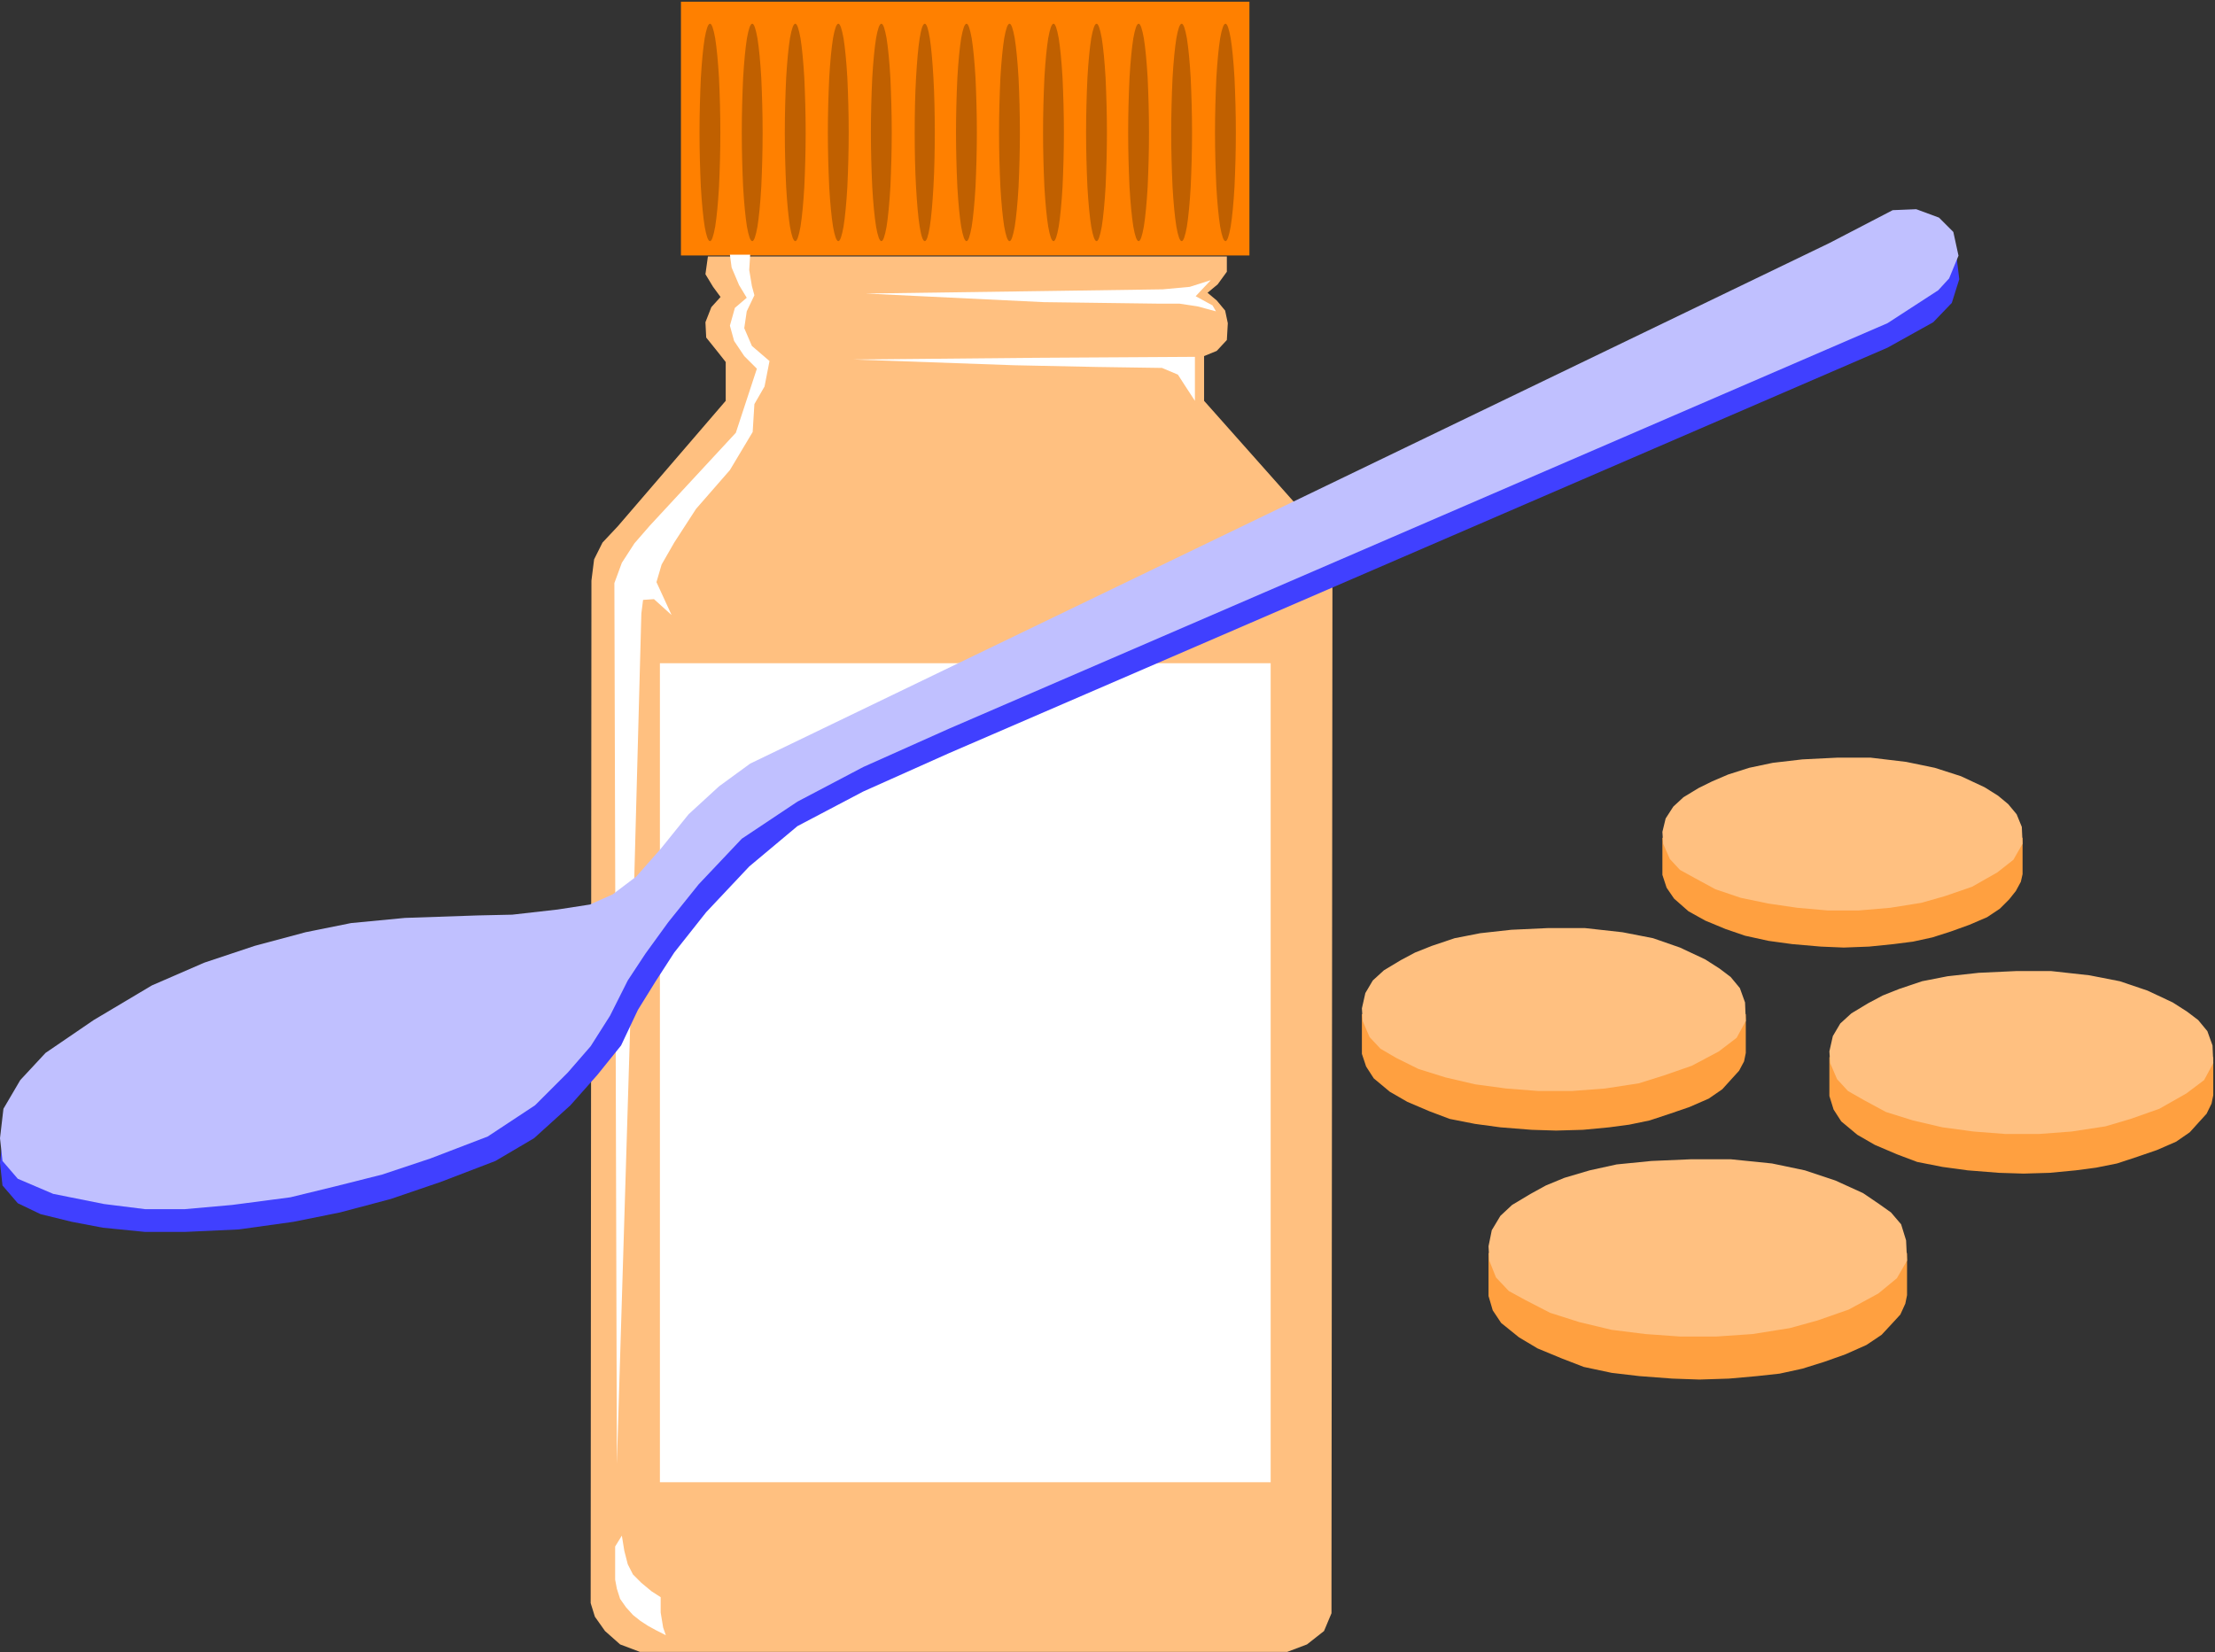 <?xml version="1.0" encoding="UTF-8" standalone="no"?>
<svg
   xmlns:ooo="http://xml.openoffice.org/svg/export"
   xmlns:dc="http://purl.org/dc/elements/1.1/"
   xmlns:cc="http://creativecommons.org/ns#"
   xmlns:rdf="http://www.w3.org/1999/02/22-rdf-syntax-ns#"
   xmlns:svg="http://www.w3.org/2000/svg"
   xmlns="http://www.w3.org/2000/svg"
   xmlns:sodipodi="http://sodipodi.sourceforge.net/DTD/sodipodi-0.dtd"
   xmlns:inkscape="http://www.inkscape.org/namespaces/inkscape"
   version="1.2"
   width="115.8mm"
   height="86.39mm"
   viewBox="0 0 11580 8639"
   preserveAspectRatio="xMidYMid"
   xml:space="preserve"
   id="svg131"
   sodipodi:docname="medicine.svg"
   style="fill-rule:evenodd;stroke-width:28.222;stroke-linejoin:round"
   inkscape:version="0.92.5 (2060ec1f9f, 2020-04-08)"><rect x="0" y="0" width="11580" height="8639" fill="#333333" stroke="none"/><sodipodi:namedview
   pagecolor="#ffffff"
   bordercolor="#666666"
   borderopacity="1"
   objecttolerance="10"
   gridtolerance="10"
   guidetolerance="10"
   inkscape:pageopacity="0"
   inkscape:pageshadow="2"
   inkscape:window-width="664"
   inkscape:window-height="487"
   id="namedview133"
   showgrid="false"
   inkscape:zoom="0.2102413"
   inkscape:cx="218.83465"
   inkscape:cy="163.23779"
   inkscape:window-x="0"
   inkscape:window-y="0"
   inkscape:window-maximized="0"
   inkscape:current-layer="svg131" />
 <defs
   class="ClipPathGroup"
   id="defs8">
  <clipPath
   id="presentation_clip_path"
   clipPathUnits="userSpaceOnUse">
   <rect
   x="0"
   y="0"
   width="21000"
   height="29700"
   id="rect2" />
  </clipPath>
  <clipPath
   id="presentation_clip_path_shrink"
   clipPathUnits="userSpaceOnUse">
   <rect
   x="21"
   y="29"
   width="20958"
   height="29641"
   id="rect5" />
  </clipPath>
 </defs>
 <defs
   class="TextShapeIndex"
   id="defs12">
  <g
   ooo:slide="id1"
   ooo:id-list="id3"
   id="g10" />
 </defs>
 <defs
   class="EmbeddedBulletChars"
   id="defs44">
  <g
   id="bullet-char-template-57356"
   transform="matrix(4.8828125e-4,0,0,-4.8828125e-4,0,0)">
   <path
   d="M 580,1141 1163,571 580,0 -4,571 Z"
   id="path14"
   inkscape:connector-curvature="0" />
  </g>
  <g
   id="bullet-char-template-57354"
   transform="matrix(4.8828125e-4,0,0,-4.8828125e-4,0,0)">
   <path
   d="M 8,1128 H 1137 V 0 H 8 Z"
   id="path17"
   inkscape:connector-curvature="0" />
  </g>
  <g
   id="bullet-char-template-10146"
   transform="matrix(4.8828125e-4,0,0,-4.8828125e-4,0,0)">
   <path
   d="M 174,0 602,739 174,1481 1456,739 Z M 1358,739 309,1346 659,739 Z"
   id="path20"
   inkscape:connector-curvature="0" />
  </g>
  <g
   id="bullet-char-template-10132"
   transform="matrix(4.8828125e-4,0,0,-4.8828125e-4,0,0)">
   <path
   d="M 2015,739 1276,0 H 717 l 543,543 H 174 v 393 h 1086 l -543,545 h 557 z"
   id="path23"
   inkscape:connector-curvature="0" />
  </g>
  <g
   id="bullet-char-template-10007"
   transform="matrix(4.8828125e-4,0,0,-4.8828125e-4,0,0)">
   <path
   d="m 0,-2 c -7,16 -16,29 -25,39 l 381,530 c -94,256 -141,385 -141,387 0,25 13,38 40,38 9,0 21,-2 34,-5 21,4 42,12 65,25 l 27,-13 111,-251 280,301 64,-25 24,25 c 21,-10 41,-24 62,-43 C 886,937 835,863 770,784 769,783 710,716 594,584 L 774,223 c 0,-27 -21,-55 -63,-84 l 16,-20 C 717,90 699,76 672,76 641,76 570,178 457,381 L 164,-76 c -22,-34 -53,-51 -92,-51 -42,0 -63,17 -64,51 -7,9 -10,24 -10,44 0,9 1,19 2,30 z"
   id="path26"
   inkscape:connector-curvature="0" />
  </g>
  <g
   id="bullet-char-template-10004"
   transform="matrix(4.8828125e-4,0,0,-4.8828125e-4,0,0)">
   <path
   d="M 285,-33 C 182,-33 111,30 74,156 52,228 41,333 41,471 c 0,78 14,145 41,201 34,71 87,106 158,106 53,0 88,-31 106,-94 l 23,-176 c 8,-64 28,-97 59,-98 l 735,706 c 11,11 33,17 66,17 42,0 63,-15 63,-46 V 965 c 0,-36 -10,-64 -30,-84 L 442,47 C 390,-6 338,-33 285,-33 Z"
   id="path29"
   inkscape:connector-curvature="0" />
  </g>
  <g
   id="bullet-char-template-9679"
   transform="matrix(4.8828125e-4,0,0,-4.8828125e-4,0,0)">
   <path
   d="M 813,0 C 632,0 489,54 383,161 276,268 223,411 223,592 c 0,181 53,324 160,431 106,107 249,161 430,161 179,0 323,-54 432,-161 108,-107 162,-251 162,-431 0,-180 -54,-324 -162,-431 C 1136,54 992,0 813,0 Z"
   id="path32"
   inkscape:connector-curvature="0" />
  </g>
  <g
   id="bullet-char-template-8226"
   transform="matrix(4.8828125e-4,0,0,-4.8828125e-4,0,0)">
   <path
   d="m 346,457 c -73,0 -137,26 -191,78 -54,51 -81,114 -81,188 0,73 27,136 81,188 54,52 118,78 191,78 73,0 134,-26 185,-79 51,-51 77,-114 77,-187 0,-75 -25,-137 -76,-188 -50,-52 -112,-78 -186,-78 z"
   id="path35"
   inkscape:connector-curvature="0" />
  </g>
  <g
   id="bullet-char-template-8211"
   transform="matrix(4.8828125e-4,0,0,-4.8828125e-4,0,0)">
   <path
   d="M -4,459 H 1135 V 606 H -4 Z"
   id="path38"
   inkscape:connector-curvature="0" />
  </g>
  <g
   id="bullet-char-template-61548"
   transform="matrix(4.8828125e-4,0,0,-4.8828125e-4,0,0)">
   <path
   d="m 173,740 c 0,163 58,303 173,419 116,115 255,173 419,173 163,0 302,-58 418,-173 116,-116 174,-256 174,-419 0,-163 -58,-303 -174,-418 C 1067,206 928,148 765,148 601,148 462,206 346,322 231,437 173,577 173,740 Z"
   id="path41"
   inkscape:connector-curvature="0" />
  </g>
 </defs>
 <g
   id="g49"
   transform="translate(-4710,-10530)">
  <g
   id="id2"
   class="Master_Slide">
   <g
   id="bg-id2"
   class="Background" />
   <g
   id="bo-id2"
   class="BackgroundObjects" />
  </g>
 </g>
 <g
   class="SlideGroup"
   id="g129"
   transform="translate(-4710,-10530)">
  <g
   id="g127">
   <g
   id="container-id1">
    <g
   id="id1"
   class="Slide"
   clip-path="url(#presentation_clip_path)">
     <g
   class="Page"
   id="g123">
      <g
   class="Graphic"
   id="g121">
       <g
   id="id3">
        <rect
   class="BoundingBox"
   x="4710"
   y="10530"
   width="11580"
   height="8639"
   id="rect51"
   style="fill:none;stroke:none" />
        <defs
   id="defs56">
         <clipPath
   id="clip_path_1"
   clipPathUnits="userSpaceOnUse">
          <path
   d="m 4710,10530 h 11579 v 8638 H 4710 Z"
   id="path53"
   inkscape:connector-curvature="0" />
         </clipPath>
        </defs>
        <g
   clip-path="url(#clip_path_1)"
   id="g118">
         <path
   d="m 12492,17082 v 225 l 22,75 44,66 93,75 97,58 128,53 114,44 146,31 145,17 172,13 142,5 154,-5 146,-13 119,-13 119,-26 115,-36 110,-39 110,-49 79,-53 53,-57 45,-49 26,-57 9,-44 v -221 z"
   id="path58"
   inkscape:connector-curvature="0"
   style="fill:#ffa040;stroke:none" />
         <path
   d="m 12492,17047 17,-84 45,-75 61,-57 97,-58 80,-44 97,-40 132,-39 141,-31 181,-18 208,-9 h 207 l 216,22 172,36 159,53 145,66 84,57 62,44 53,62 26,84 5,106 -53,92 -97,80 -155,84 -163,57 -145,40 -194,31 -190,13 h -190 l -181,-13 -176,-22 -168,-40 -154,-49 -128,-66 -88,-48 -67,-71 -35,-88 z"
   id="path60"
   inkscape:connector-curvature="0"
   style="fill:#ffc080;stroke:none" />
         <path
   d="m 13401,14911 v 194 l 22,67 39,57 75,66 88,49 106,44 102,35 123,27 124,17 150,13 119,5 132,-5 128,-13 102,-13 101,-22 97,-31 97,-35 93,-40 66,-44 49,-49 35,-44 26,-48 9,-40 v -190 z"
   id="path62"
   inkscape:connector-curvature="0"
   style="fill:#ffa040;stroke:none" />
         <path
   d="m 13401,14880 17,-70 40,-62 53,-49 79,-48 71,-35 84,-36 110,-35 123,-26 155,-18 181,-9 h 176 l 185,22 150,31 137,44 124,58 70,44 53,44 44,53 27,66 4,88 -48,84 -84,66 -132,75 -142,49 -123,35 -163,26 -164,14 h -163 l -159,-14 -150,-22 -145,-30 -133,-45 -105,-57 -80,-44 -53,-57 -35,-80 z"
   id="path64"
   inkscape:connector-curvature="0"
   style="fill:#ffc080;stroke:none" />
         <path
   d="m 14274,16058 v 203 l 22,71 40,62 84,70 92,53 115,49 106,40 132,26 132,18 164,13 128,4 136,-4 137,-13 106,-14 110,-22 106,-35 102,-35 101,-44 71,-49 48,-53 40,-44 26,-53 9,-44 v -199 z"
   id="path66"
   inkscape:connector-curvature="0"
   style="fill:#ffa040;stroke:none" />
         <path
   d="m 14274,16028 18,-80 39,-66 58,-53 88,-53 75,-40 88,-35 119,-40 133,-26 163,-18 194,-9 h 185 l 199,22 159,31 145,49 132,62 75,48 58,44 48,58 27,75 4,92 -48,89 -93,70 -141,80 -150,53 -132,39 -177,27 -172,13 h -172 l -168,-13 -163,-22 -154,-36 -141,-44 -115,-62 -84,-48 -57,-62 -36,-84 z"
   id="path68"
   inkscape:connector-curvature="0"
   style="fill:#ffc080;stroke:none" />
         <path
   d="m 11830,15833 v 208 l 22,66 40,62 84,70 92,53 115,49 106,40 132,26 133,18 163,13 128,4 141,-4 137,-13 105,-14 106,-22 106,-35 102,-35 101,-44 71,-49 48,-53 40,-44 26,-49 9,-44 v -203 z"
   id="path70"
   inkscape:connector-curvature="0"
   style="fill:#ffa040;stroke:none" />
         <path
   d="m 11830,15803 18,-80 39,-66 58,-53 88,-53 75,-40 88,-35 119,-40 133,-26 163,-18 194,-9 h 190 l 198,22 159,31 141,49 132,62 75,48 58,44 48,58 27,75 4,97 -48,88 -93,71 -141,75 -150,52 -128,40 -176,27 -173,13 h -176 l -168,-13 -163,-22 -154,-36 -141,-44 -115,-57 -84,-49 -57,-61 -36,-84 z"
   id="path72"
   inkscape:connector-curvature="0"
   style="fill:#ffc080;stroke:none" />
         <path
   d="m 8270,10539 h 2972 v 1327 H 8270 Z"
   id="path74"
   inkscape:connector-curvature="0"
   style="fill:#ff8000;stroke:none" />
         <path
   d="m 8476,11223 c 0,99 -3,197 -7,284 -5,86 -12,158 -20,208 -9,50 -18,76 -27,76 -10,0 -19,-26 -28,-76 -8,-50 -15,-122 -20,-208 -4,-87 -7,-185 -7,-284 0,-100 3,-198 7,-285 5,-86 12,-158 20,-208 9,-50 18,-76 28,-76 9,0 18,26 27,76 8,50 15,122 20,208 4,87 7,185 7,285 z"
   id="path76"
   inkscape:connector-curvature="0"
   style="fill:#c06000;stroke:none" />
         <path
   d="m 8697,11223 c 0,99 -3,197 -7,284 -5,86 -12,158 -20,208 -9,50 -18,76 -27,76 -10,0 -19,-26 -28,-76 -8,-50 -15,-122 -20,-208 -4,-87 -7,-185 -7,-284 0,-100 3,-198 7,-285 5,-86 12,-158 20,-208 9,-50 18,-76 28,-76 9,0 18,26 27,76 8,50 15,122 20,208 4,87 7,185 7,285 z"
   id="path78"
   inkscape:connector-curvature="0"
   style="fill:#c06000;stroke:none" />
         <path
   d="m 8922,11223 c 0,99 -3,197 -7,284 -5,86 -12,158 -20,208 -9,50 -18,76 -27,76 -10,0 -19,-26 -28,-76 -8,-50 -15,-122 -20,-208 -4,-87 -7,-185 -7,-284 0,-100 3,-198 7,-285 5,-86 12,-158 20,-208 9,-50 18,-76 28,-76 9,0 18,26 27,76 8,50 15,122 20,208 4,87 7,185 7,285 z"
   id="path80"
   inkscape:connector-curvature="0"
   style="fill:#c06000;stroke:none" />
         <path
   d="m 9147,11223 c 0,99 -3,197 -7,284 -5,86 -12,158 -20,208 -9,50 -18,76 -27,76 -10,0 -19,-26 -28,-76 -8,-50 -15,-122 -20,-208 -4,-87 -7,-185 -7,-284 0,-100 3,-198 7,-285 5,-86 12,-158 20,-208 9,-50 18,-76 28,-76 9,0 18,26 27,76 8,50 15,122 20,208 4,87 7,185 7,285 z"
   id="path82"
   inkscape:connector-curvature="0"
   style="fill:#c06000;stroke:none" />
         <path
   d="m 9372,11223 c 0,99 -3,197 -7,284 -5,86 -12,158 -20,208 -9,50 -18,76 -27,76 -10,0 -19,-26 -28,-76 -8,-50 -15,-122 -20,-208 -4,-87 -7,-185 -7,-284 0,-100 3,-198 7,-285 5,-86 12,-158 20,-208 9,-50 18,-76 28,-76 9,0 18,26 27,76 8,50 15,122 20,208 4,87 7,185 7,285 z"
   id="path84"
   inkscape:connector-curvature="0"
   style="fill:#c06000;stroke:none" />
         <path
   d="m 9597,11223 c 0,99 -2,197 -7,284 -5,86 -11,158 -19,208 -8,50 -17,76 -26,76 -10,0 -19,-26 -27,-76 -8,-50 -14,-122 -19,-208 -5,-87 -7,-185 -7,-284 0,-100 2,-198 7,-285 5,-86 11,-158 19,-208 8,-50 17,-76 27,-76 9,0 18,26 26,76 8,50 14,122 19,208 5,87 7,185 7,285 z"
   id="path86"
   inkscape:connector-curvature="0"
   style="fill:#c06000;stroke:none" />
         <path
   d="m 9817,11223 c 0,99 -3,197 -7,284 -5,86 -12,158 -20,208 -9,50 -18,76 -27,76 -10,0 -19,-26 -28,-76 -8,-50 -15,-122 -20,-208 -4,-87 -7,-185 -7,-284 0,-100 3,-198 7,-285 5,-86 12,-158 20,-208 9,-50 18,-76 28,-76 9,0 18,26 27,76 8,50 15,122 20,208 4,87 7,185 7,285 z"
   id="path88"
   inkscape:connector-curvature="0"
   style="fill:#c06000;stroke:none" />
         <path
   d="m 10042,11223 c 0,99 -3,197 -7,284 -5,86 -12,158 -20,208 -9,50 -18,76 -27,76 -10,0 -19,-26 -28,-76 -8,-50 -15,-122 -20,-208 -4,-87 -7,-185 -7,-284 0,-100 3,-198 7,-285 5,-86 12,-158 20,-208 9,-50 18,-76 28,-76 9,0 18,26 27,76 8,50 15,122 20,208 4,87 7,185 7,285 z"
   id="path90"
   inkscape:connector-curvature="0"
   style="fill:#c06000;stroke:none" />
         <path
   d="m 10272,11223 c 0,99 -3,197 -7,284 -5,86 -12,158 -20,208 -9,50 -18,76 -27,76 -10,0 -19,-26 -28,-76 -8,-50 -15,-122 -20,-208 -4,-87 -7,-185 -7,-284 0,-100 3,-198 7,-285 5,-86 12,-158 20,-208 9,-50 18,-76 28,-76 9,0 18,26 27,76 8,50 15,122 20,208 4,87 7,185 7,285 z"
   id="path92"
   inkscape:connector-curvature="0"
   style="fill:#c06000;stroke:none" />
         <path
   d="m 10497,11223 c 0,99 -3,197 -7,284 -5,86 -12,158 -20,208 -9,50 -18,76 -27,76 -10,0 -19,-26 -28,-76 -8,-50 -15,-122 -20,-208 -4,-87 -7,-185 -7,-284 0,-100 3,-198 7,-285 5,-86 12,-158 20,-208 9,-50 18,-76 28,-76 9,0 18,26 27,76 8,50 15,122 20,208 4,87 7,185 7,285 z"
   id="path94"
   inkscape:connector-curvature="0"
   style="fill:#c06000;stroke:none" />
         <path
   d="m 10717,11223 c 0,99 -3,197 -7,284 -5,86 -12,158 -20,208 -9,50 -18,76 -27,76 -10,0 -19,-26 -28,-76 -8,-50 -15,-122 -20,-208 -4,-87 -7,-185 -7,-284 0,-100 3,-198 7,-285 5,-86 12,-158 20,-208 9,-50 18,-76 28,-76 9,0 18,26 27,76 8,50 15,122 20,208 4,87 7,185 7,285 z"
   id="path96"
   inkscape:connector-curvature="0"
   style="fill:#c06000;stroke:none" />
         <path
   d="m 10942,11223 c 0,99 -3,197 -7,284 -5,86 -12,158 -20,208 -9,50 -18,76 -27,76 -10,0 -19,-26 -28,-76 -8,-50 -15,-122 -20,-208 -4,-87 -7,-185 -7,-284 0,-100 3,-198 7,-285 5,-86 12,-158 20,-208 9,-50 18,-76 28,-76 9,0 18,26 27,76 8,50 15,122 20,208 4,87 7,185 7,285 z"
   id="path98"
   inkscape:connector-curvature="0"
   style="fill:#c06000;stroke:none" />
         <path
   d="m 11171,11223 c 0,99 -3,197 -7,284 -5,86 -12,158 -20,208 -9,50 -18,76 -27,76 -10,0 -19,-26 -28,-76 -8,-50 -15,-122 -20,-208 -4,-87 -7,-185 -7,-284 0,-100 3,-198 7,-285 5,-86 12,-158 20,-208 9,-50 18,-76 28,-76 9,0 18,26 27,76 8,50 15,122 20,208 4,87 7,185 7,285 z"
   id="path100"
   inkscape:connector-curvature="0"
   style="fill:#c06000;stroke:none" />
         <path
   d="M 11124,11871 H 8411 l -13,93 40,66 39,53 -48,53 -31,79 4,80 53,66 49,62 v 203 l -565,657 -79,84 -44,88 -14,111 -4,5347 22,71 53,75 79,70 106,40 h 3379 l 106,-40 89,-70 39,-93 v -132 l 5,-5246 -14,-133 -61,-132 -71,-106 -525,-591 v -234 l 66,-27 53,-57 5,-88 -14,-66 -44,-53 -48,-40 53,-44 48,-66 z"
   id="path102"
   inkscape:connector-curvature="0"
   style="fill:#ffc080;stroke:none" />
         <path
   d="m 8160,13998 h 3193 v 4283 H 8160 Z"
   id="path104"
   inkscape:connector-curvature="0"
   style="fill:#ffffff;stroke:none" />
         <path
   d="m 7935,18185 75,-2466 53,-1981 9,-71 57,-4 92,83 -79,-172 27,-92 66,-115 114,-176 177,-203 119,-199 9,-146 53,-92 26,-133 -92,-79 -40,-93 13,-88 40,-84 -13,-48 -14,-84 5,-80 h -106 l 9,67 39,92 40,66 -62,53 -26,93 22,80 53,79 66,66 -110,335 -450,486 -80,92 -66,102 -39,106 z"
   id="path106"
   inkscape:connector-curvature="0"
   style="fill:#ffffff;stroke:none" />
         <path
   d="m 7961,18560 13,80 18,70 27,53 44,44 53,44 48,31 v 80 l 13,79 14,40 -53,-27 -40,-22 -40,-26 -39,-31 -36,-40 -31,-44 -17,-53 -9,-48 v -173 z"
   id="path108"
   inkscape:connector-curvature="0"
   style="fill:#ffffff;stroke:none" />
         <path
   d="m 11040,11995 -110,35 -141,13 -622,9 -931,13 931,45 609,8 h 101 l 93,14 97,26 -18,-31 -88,-48 z"
   id="path110"
   inkscape:connector-curvature="0"
   style="fill:#ffffff;stroke:none" />
         <path
   d="m 10957,12396 -830,5 -957,9 843,30 432,9 340,5 83,35 40,62 49,75 z"
   id="path112"
   inkscape:connector-curvature="0"
   style="fill:#ffffff;stroke:none" />
         <path
   d="m 14605,11757 -331,172 -5642,2722 -163,119 -159,141 -146,186 -128,145 -123,93 -119,53 -168,26 -238,27 -181,4 -380,13 -282,27 -238,48 -265,71 -264,88 -274,119 -304,181 -252,168 -132,146 -88,150 -18,154 13,119 80,93 119,57 163,40 163,31 221,22 h 207 l 282,-13 287,-40 243,-49 264,-70 261,-89 287,-110 202,-119 190,-172 141,-159 124,-154 88,-186 93,-150 97,-150 167,-211 225,-239 252,-211 344,-181 445,-199 715,-309 4195,-1813 239,-133 97,-101 39,-124 -17,-141 -36,-110 -172,13 z"
   id="path114"
   inkscape:connector-curvature="0"
   style="fill:#4040ff;stroke:none" />
         <path
   d="m 14605,11629 -331,172 -5642,2722 -163,119 -159,146 -146,181 -128,145 -123,93 -119,53 -168,26 -238,27 -181,4 -380,13 -282,27 -238,48 -265,71 -264,88 -274,119 -304,181 -252,172 -132,142 -88,150 -18,154 13,119 80,93 185,79 265,53 216,27 h 207 l 247,-22 305,-40 238,-58 242,-61 252,-84 300,-115 247,-163 172,-172 119,-137 101,-159 93,-185 93,-141 119,-164 159,-198 225,-238 291,-194 344,-181 445,-199 715,-309 4195,-1813 265,-172 57,-62 49,-119 -27,-124 -75,-75 -119,-44 z"
   id="path116"
   inkscape:connector-curvature="0"
   style="fill:#c0c0ff;stroke:none" />
        </g>
       </g>
      </g>
     </g>
    </g>
   </g>
  </g>
 </g>
</svg>